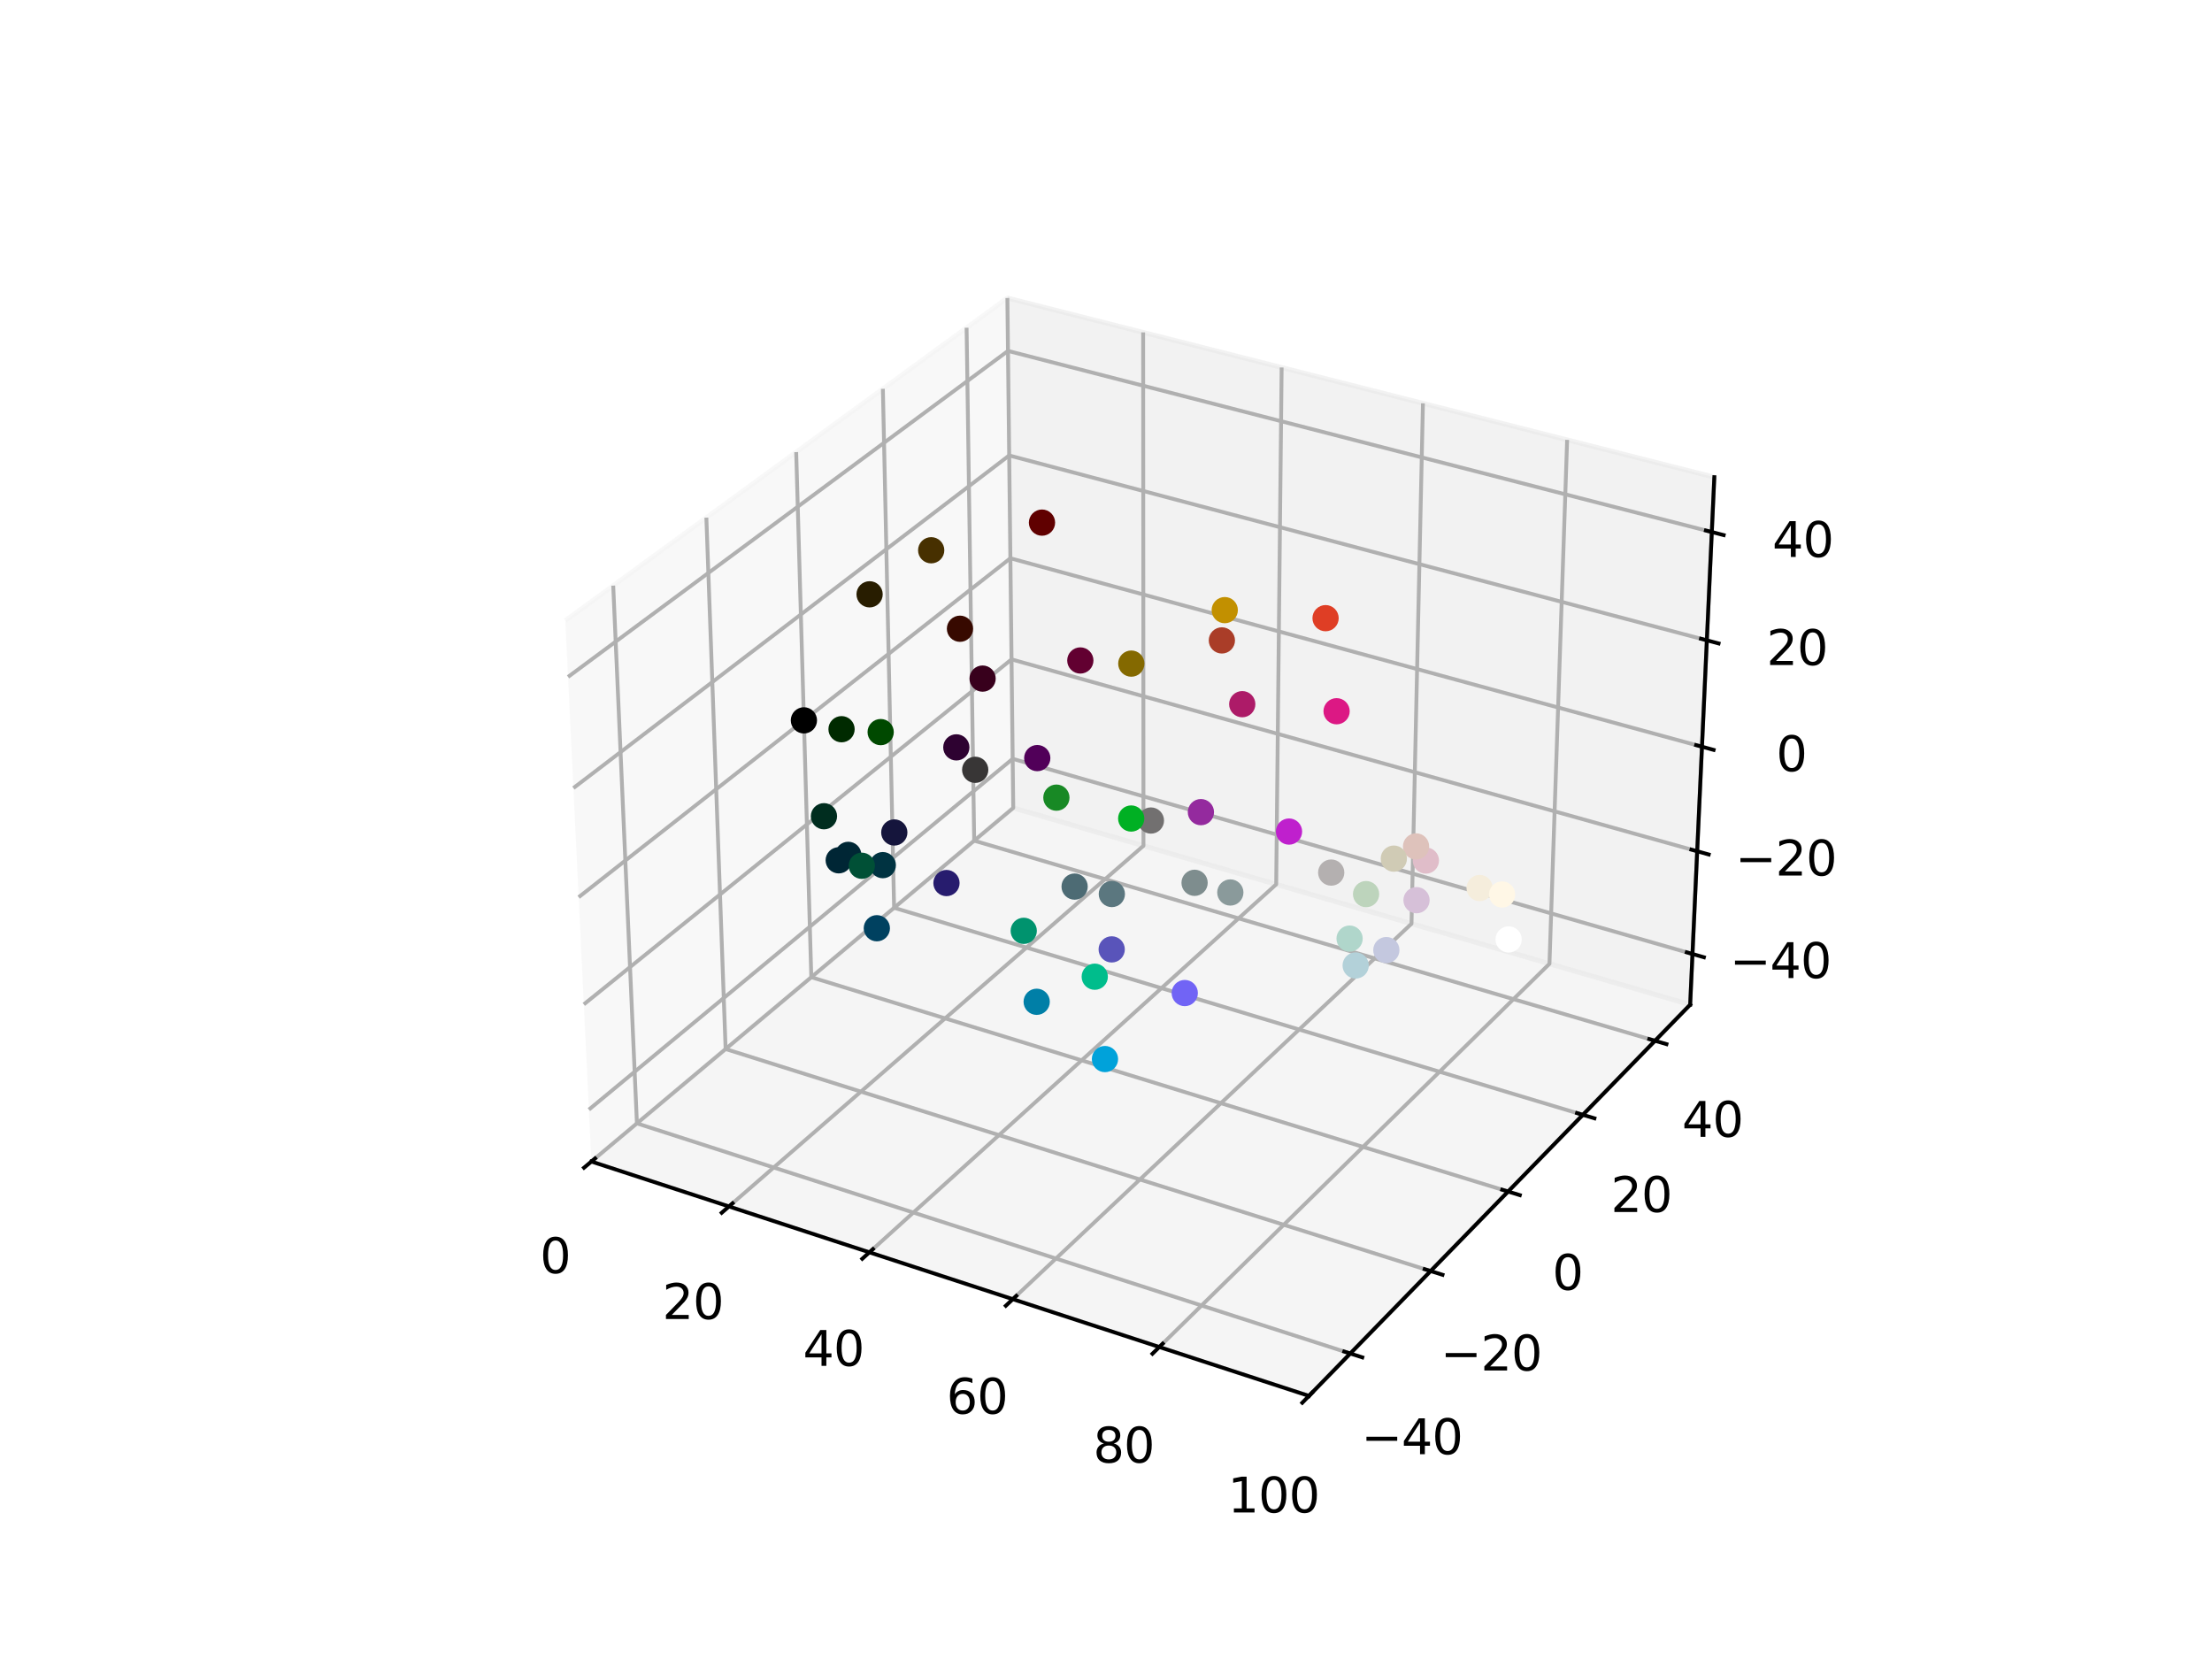 <?xml version="1.0" encoding="utf-8" standalone="no"?>
<!DOCTYPE svg PUBLIC "-//W3C//DTD SVG 1.1//EN"
  "http://www.w3.org/Graphics/SVG/1.1/DTD/svg11.dtd">
<svg xmlns:xlink="http://www.w3.org/1999/xlink" width="460.8pt" height="345.6pt" viewBox="0 0 460.8 345.6" xmlns="http://www.w3.org/2000/svg" version="1.1">
 <defs>
  <style type="text/css">*{stroke-linejoin: round; stroke-linecap: butt}</style>
 </defs>
 <g id="figure_1">
  <g id="patch_1">
   <path d="M 0 345.6 
L 460.8 345.6 
L 460.8 0 
L 0 0 
z
" style="fill: #ffffff"/>
  </g>
  <g id="patch_2">
   <path d="M 103.104 307.584 
L 369.216 307.584 
L 369.216 41.472 
L 103.104 41.472 
z
" style="fill: #ffffff"/>
  </g>
  <g id="pane3d_1">
   <g id="patch_3">
    <path d="M 123.197 241.969 
L 211.076 168.307 
L 209.855 62.074 
L 117.77 129.273 
" style="fill: #f2f2f2; opacity: 0.5; stroke: #f2f2f2; stroke-linejoin: miter"/>
   </g>
  </g>
  <g id="pane3d_2">
   <g id="patch_4">
    <path d="M 211.076 168.307 
L 352.09 209.295 
L 357.123 99.402 
L 209.855 62.074 
" style="fill: #e6e6e6; opacity: 0.5; stroke: #e6e6e6; stroke-linejoin: miter"/>
   </g>
  </g>
  <g id="pane3d_3">
   <g id="patch_5">
    <path d="M 123.197 241.969 
L 272.679 290.79 
L 352.09 209.295 
L 211.076 168.307 
" style="fill: #ececec; opacity: 0.5; stroke: #ececec; stroke-linejoin: miter"/>
   </g>
  </g>
  <g id="grid3d_1">
   <g id="Line3DCollection_1">
    <path d="M 123.197 241.969 
L 211.076 168.307 
L 209.855 62.074 
" style="fill: none; stroke: #b0b0b0; stroke-width: 0.8"/>
    <path d="M 151.852 251.328 
L 238.205 176.193 
L 238.138 69.243 
" style="fill: none; stroke: #b0b0b0; stroke-width: 0.8"/>
    <path d="M 181.108 260.883 
L 265.855 184.229 
L 266.989 76.556 
" style="fill: none; stroke: #b0b0b0; stroke-width: 0.8"/>
    <path d="M 210.985 270.641 
L 294.042 192.422 
L 296.424 84.017 
" style="fill: none; stroke: #b0b0b0; stroke-width: 0.8"/>
    <path d="M 241.502 280.607 
L 322.781 200.776 
L 326.463 91.631 
" style="fill: none; stroke: #b0b0b0; stroke-width: 0.8"/>
    <path d="M 272.679 290.79 
L 352.09 209.295 
L 357.123 99.402 
" style="fill: none; stroke: #b0b0b0; stroke-width: 0.8"/>
   </g>
  </g>
  <g id="grid3d_2">
   <g id="Line3DCollection_2">
    <path d="M 127.743 121.995 
L 132.683 234.018 
L 281.285 281.959 
" style="fill: none; stroke: #b0b0b0; stroke-width: 0.8"/>
    <path d="M 147.147 107.835 
L 151.16 218.53 
L 298.024 264.78 
" style="fill: none; stroke: #b0b0b0; stroke-width: 0.8"/>
    <path d="M 165.861 94.179 
L 169.008 203.57 
L 314.164 248.217 
" style="fill: none; stroke: #b0b0b0; stroke-width: 0.8"/>
    <path d="M 183.92 81 
L 186.258 189.11 
L 329.735 232.237 
" style="fill: none; stroke: #b0b0b0; stroke-width: 0.8"/>
    <path d="M 201.358 68.274 
L 202.94 175.128 
L 344.767 216.81 
" style="fill: none; stroke: #b0b0b0; stroke-width: 0.8"/>
   </g>
  </g>
  <g id="grid3d_3">
   <g id="Line3DCollection_3">
    <path d="M 352.574 198.731 
L 210.959 158.076 
L 122.676 231.153 
" style="fill: none; stroke: #b0b0b0; stroke-width: 0.8"/>
    <path d="M 353.554 177.329 
L 210.72 137.36 
L 121.621 209.228 
" style="fill: none; stroke: #b0b0b0; stroke-width: 0.8"/>
    <path d="M 354.551 155.552 
L 210.478 116.298 
L 120.545 186.903 
" style="fill: none; stroke: #b0b0b0; stroke-width: 0.8"/>
    <path d="M 355.566 133.39 
L 210.232 94.882 
L 119.451 164.169 
" style="fill: none; stroke: #b0b0b0; stroke-width: 0.8"/>
    <path d="M 356.599 110.833 
L 209.981 73.103 
L 118.336 141.013 
" style="fill: none; stroke: #b0b0b0; stroke-width: 0.8"/>
   </g>
  </g>
  <g id="axis3d_1">
   <g id="line2d_1">
    <path d="M 123.197 241.969 
L 272.679 290.79 
" style="fill: none; stroke: #000000; stroke-width: 0.8; stroke-linecap: square"/>
   </g>
   <g id="xtick_1">
    <g id="line2d_2">
     <path d="M 123.962 241.328 
L 121.664 243.255 
" style="fill: none; stroke: #000000; stroke-width: 0.8; stroke-linecap: square"/>
    </g>
    <g id="text_1">
     <!-- 0 -->
     <g transform="translate(112.478 265.216) scale(0.1 -0.1)">
      <defs>
       <path id="DejaVuSans-30" d="M 2034 4250 
Q 1547 4250 1301 3770 
Q 1056 3291 1056 2328 
Q 1056 1369 1301 889 
Q 1547 409 2034 409 
Q 2525 409 2770 889 
Q 3016 1369 3016 2328 
Q 3016 3291 2770 3770 
Q 2525 4250 2034 4250 
z
M 2034 4750 
Q 2819 4750 3233 4129 
Q 3647 3509 3647 2328 
Q 3647 1150 3233 529 
Q 2819 -91 2034 -91 
Q 1250 -91 836 529 
Q 422 1150 422 2328 
Q 422 3509 836 4129 
Q 1250 4750 2034 4750 
z
" transform="scale(0.016)"/>
      </defs>
      <use xlink:href="#DejaVuSans-30"/>
     </g>
    </g>
   </g>
   <g id="xtick_2">
    <g id="line2d_3">
     <path d="M 152.605 250.673 
L 150.344 252.64 
" style="fill: none; stroke: #000000; stroke-width: 0.8; stroke-linecap: square"/>
    </g>
    <g id="text_2">
     <!-- 20 -->
     <g transform="translate(137.981 274.773) scale(0.1 -0.1)">
      <defs>
       <path id="DejaVuSans-32" d="M 1228 531 
L 3431 531 
L 3431 0 
L 469 0 
L 469 531 
Q 828 903 1448 1529 
Q 2069 2156 2228 2338 
Q 2531 2678 2651 2914 
Q 2772 3150 2772 3378 
Q 2772 3750 2511 3984 
Q 2250 4219 1831 4219 
Q 1534 4219 1204 4116 
Q 875 4013 500 3803 
L 500 4441 
Q 881 4594 1212 4672 
Q 1544 4750 1819 4750 
Q 2544 4750 2975 4387 
Q 3406 4025 3406 3419 
Q 3406 3131 3298 2873 
Q 3191 2616 2906 2266 
Q 2828 2175 2409 1742 
Q 1991 1309 1228 531 
z
" transform="scale(0.016)"/>
      </defs>
      <use xlink:href="#DejaVuSans-32"/>
      <use xlink:href="#DejaVuSans-30" x="63.623"/>
     </g>
    </g>
   </g>
   <g id="xtick_3">
    <g id="line2d_4">
     <path d="M 181.847 260.215 
L 179.627 262.223 
" style="fill: none; stroke: #000000; stroke-width: 0.8; stroke-linecap: square"/>
    </g>
    <g id="text_3">
     <!-- 40 -->
     <g transform="translate(167.268 284.531) scale(0.1 -0.1)">
      <defs>
       <path id="DejaVuSans-34" d="M 2419 4116 
L 825 1625 
L 2419 1625 
L 2419 4116 
z
M 2253 4666 
L 3047 4666 
L 3047 1625 
L 3713 1625 
L 3713 1100 
L 3047 1100 
L 3047 0 
L 2419 0 
L 2419 1100 
L 313 1100 
L 313 1709 
L 2253 4666 
z
" transform="scale(0.016)"/>
      </defs>
      <use xlink:href="#DejaVuSans-34"/>
      <use xlink:href="#DejaVuSans-30" x="63.623"/>
     </g>
    </g>
   </g>
   <g id="xtick_4">
    <g id="line2d_5">
     <path d="M 211.71 269.958 
L 209.532 272.009 
" style="fill: none; stroke: #000000; stroke-width: 0.8; stroke-linecap: square"/>
    </g>
    <g id="text_4">
     <!-- 60 -->
     <g transform="translate(197.179 294.497) scale(0.1 -0.1)">
      <defs>
       <path id="DejaVuSans-36" d="M 2113 2584 
Q 1688 2584 1439 2293 
Q 1191 2003 1191 1497 
Q 1191 994 1439 701 
Q 1688 409 2113 409 
Q 2538 409 2786 701 
Q 3034 994 3034 1497 
Q 3034 2003 2786 2293 
Q 2538 2584 2113 2584 
z
M 3366 4563 
L 3366 3988 
Q 3128 4100 2886 4159 
Q 2644 4219 2406 4219 
Q 1781 4219 1451 3797 
Q 1122 3375 1075 2522 
Q 1259 2794 1537 2939 
Q 1816 3084 2150 3084 
Q 2853 3084 3261 2657 
Q 3669 2231 3669 1497 
Q 3669 778 3244 343 
Q 2819 -91 2113 -91 
Q 1303 -91 875 529 
Q 447 1150 447 2328 
Q 447 3434 972 4092 
Q 1497 4750 2381 4750 
Q 2619 4750 2861 4703 
Q 3103 4656 3366 4563 
z
" transform="scale(0.016)"/>
      </defs>
      <use xlink:href="#DejaVuSans-36"/>
      <use xlink:href="#DejaVuSans-30" x="63.623"/>
     </g>
    </g>
   </g>
   <g id="xtick_5">
    <g id="line2d_6">
     <path d="M 242.212 279.91 
L 240.078 282.005 
" style="fill: none; stroke: #000000; stroke-width: 0.8; stroke-linecap: square"/>
    </g>
    <g id="text_5">
     <!-- 80 -->
     <g transform="translate(227.734 304.677) scale(0.1 -0.1)">
      <defs>
       <path id="DejaVuSans-38" d="M 2034 2216 
Q 1584 2216 1326 1975 
Q 1069 1734 1069 1313 
Q 1069 891 1326 650 
Q 1584 409 2034 409 
Q 2484 409 2743 651 
Q 3003 894 3003 1313 
Q 3003 1734 2745 1975 
Q 2488 2216 2034 2216 
z
M 1403 2484 
Q 997 2584 770 2862 
Q 544 3141 544 3541 
Q 544 4100 942 4425 
Q 1341 4750 2034 4750 
Q 2731 4750 3128 4425 
Q 3525 4100 3525 3541 
Q 3525 3141 3298 2862 
Q 3072 2584 2669 2484 
Q 3125 2378 3379 2068 
Q 3634 1759 3634 1313 
Q 3634 634 3220 271 
Q 2806 -91 2034 -91 
Q 1263 -91 848 271 
Q 434 634 434 1313 
Q 434 1759 690 2068 
Q 947 2378 1403 2484 
z
M 1172 3481 
Q 1172 3119 1398 2916 
Q 1625 2713 2034 2713 
Q 2441 2713 2670 2916 
Q 2900 3119 2900 3481 
Q 2900 3844 2670 4047 
Q 2441 4250 2034 4250 
Q 1625 4250 1398 4047 
Q 1172 3844 1172 3481 
z
" transform="scale(0.016)"/>
      </defs>
      <use xlink:href="#DejaVuSans-38"/>
      <use xlink:href="#DejaVuSans-30" x="63.623"/>
     </g>
    </g>
   </g>
   <g id="xtick_6">
    <g id="line2d_7">
     <path d="M 273.374 290.078 
L 271.287 292.218 
" style="fill: none; stroke: #000000; stroke-width: 0.8; stroke-linecap: square"/>
    </g>
    <g id="text_6">
     <!-- 100 -->
     <g transform="translate(255.772 315.078) scale(0.1 -0.1)">
      <defs>
       <path id="DejaVuSans-31" d="M 794 531 
L 1825 531 
L 1825 4091 
L 703 3866 
L 703 4441 
L 1819 4666 
L 2450 4666 
L 2450 531 
L 3481 531 
L 3481 0 
L 794 0 
L 794 531 
z
" transform="scale(0.016)"/>
      </defs>
      <use xlink:href="#DejaVuSans-31"/>
      <use xlink:href="#DejaVuSans-30" x="63.623"/>
      <use xlink:href="#DejaVuSans-30" x="127.246"/>
     </g>
    </g>
   </g>
  </g>
  <g id="axis3d_2">
   <g id="line2d_8">
    <path d="M 352.09 209.295 
L 272.679 290.79 
" style="fill: none; stroke: #000000; stroke-width: 0.8; stroke-linecap: square"/>
   </g>
   <g id="xtick_7">
    <g id="line2d_9">
     <path d="M 280.032 281.555 
L 283.792 282.768 
" style="fill: none; stroke: #000000; stroke-width: 0.8; stroke-linecap: square"/>
    </g>
    <g id="text_7">
     <!-- −40 -->
     <g transform="translate(283.571 302.933) scale(0.1 -0.1)">
      <defs>
       <path id="DejaVuSans-2212" d="M 678 2272 
L 4684 2272 
L 4684 1741 
L 678 1741 
L 678 2272 
z
" transform="scale(0.016)"/>
      </defs>
      <use xlink:href="#DejaVuSans-2212"/>
      <use xlink:href="#DejaVuSans-34" x="83.789"/>
      <use xlink:href="#DejaVuSans-30" x="147.412"/>
     </g>
    </g>
   </g>
   <g id="xtick_8">
    <g id="line2d_10">
     <path d="M 296.788 264.391 
L 300.5 265.56 
" style="fill: none; stroke: #000000; stroke-width: 0.8; stroke-linecap: square"/>
    </g>
    <g id="text_8">
     <!-- −20 -->
     <g transform="translate(300.086 285.5) scale(0.1 -0.1)">
      <use xlink:href="#DejaVuSans-2212"/>
      <use xlink:href="#DejaVuSans-32" x="83.789"/>
      <use xlink:href="#DejaVuSans-30" x="147.412"/>
     </g>
    </g>
   </g>
   <g id="xtick_9">
    <g id="line2d_11">
     <path d="M 312.943 247.842 
L 316.608 248.969 
" style="fill: none; stroke: #000000; stroke-width: 0.8; stroke-linecap: square"/>
    </g>
    <g id="text_9">
     <!-- 0 -->
     <g transform="translate(323.38 268.692) scale(0.1 -0.1)">
      <use xlink:href="#DejaVuSans-30"/>
     </g>
    </g>
   </g>
   <g id="xtick_10">
    <g id="line2d_12">
     <path d="M 328.529 231.875 
L 332.149 232.963 
" style="fill: none; stroke: #000000; stroke-width: 0.8; stroke-linecap: square"/>
    </g>
    <g id="text_10">
     <!-- 20 -->
     <g transform="translate(335.56 252.477) scale(0.1 -0.1)">
      <use xlink:href="#DejaVuSans-32"/>
      <use xlink:href="#DejaVuSans-30" x="63.623"/>
     </g>
    </g>
   </g>
   <g id="xtick_11">
    <g id="line2d_13">
     <path d="M 343.577 216.46 
L 347.152 217.511 
" style="fill: none; stroke: #000000; stroke-width: 0.8; stroke-linecap: square"/>
    </g>
    <g id="text_11">
     <!-- 40 -->
     <g transform="translate(350.39 236.822) scale(0.1 -0.1)">
      <use xlink:href="#DejaVuSans-34"/>
      <use xlink:href="#DejaVuSans-30" x="63.623"/>
     </g>
    </g>
   </g>
  </g>
  <g id="axis3d_3">
   <g id="line2d_14">
    <path d="M 352.09 209.295 
L 357.123 99.402 
" style="fill: none; stroke: #000000; stroke-width: 0.8; stroke-linecap: square"/>
   </g>
   <g id="xtick_12">
    <g id="line2d_15">
     <path d="M 351.385 198.39 
L 354.955 199.415 
" style="fill: none; stroke: #000000; stroke-width: 0.8; stroke-linecap: square"/>
    </g>
    <g id="text_12">
     <!-- −40 -->
     <g transform="translate(360.347 203.745) scale(0.1 -0.1)">
      <use xlink:href="#DejaVuSans-2212"/>
      <use xlink:href="#DejaVuSans-34" x="83.789"/>
      <use xlink:href="#DejaVuSans-30" x="147.412"/>
     </g>
    </g>
   </g>
   <g id="xtick_13">
    <g id="line2d_16">
     <path d="M 352.355 176.994 
L 355.956 178.001 
" style="fill: none; stroke: #000000; stroke-width: 0.8; stroke-linecap: square"/>
    </g>
    <g id="text_13">
     <!-- −20 -->
     <g transform="translate(361.483 182.386) scale(0.1 -0.1)">
      <use xlink:href="#DejaVuSans-2212"/>
      <use xlink:href="#DejaVuSans-32" x="83.789"/>
      <use xlink:href="#DejaVuSans-30" x="147.412"/>
     </g>
    </g>
   </g>
   <g id="xtick_14">
    <g id="line2d_17">
     <path d="M 353.341 155.222 
L 356.975 156.213 
" style="fill: none; stroke: #000000; stroke-width: 0.8; stroke-linecap: square"/>
    </g>
    <g id="text_14">
     <!-- 0 -->
     <g transform="translate(370.01 160.653) scale(0.1 -0.1)">
      <use xlink:href="#DejaVuSans-30"/>
     </g>
    </g>
   </g>
   <g id="xtick_15">
    <g id="line2d_18">
     <path d="M 354.345 133.066 
L 358.012 134.038 
" style="fill: none; stroke: #000000; stroke-width: 0.8; stroke-linecap: square"/>
    </g>
    <g id="text_15">
     <!-- 20 -->
     <g transform="translate(368.005 138.538) scale(0.1 -0.1)">
      <use xlink:href="#DejaVuSans-32"/>
      <use xlink:href="#DejaVuSans-30" x="63.623"/>
     </g>
    </g>
   </g>
   <g id="xtick_16">
    <g id="line2d_19">
     <path d="M 355.366 110.515 
L 359.068 111.468 
" style="fill: none; stroke: #000000; stroke-width: 0.8; stroke-linecap: square"/>
    </g>
    <g id="text_16">
     <!-- 40 -->
     <g transform="translate(369.202 116.029) scale(0.1 -0.1)">
      <use xlink:href="#DejaVuSans-34"/>
      <use xlink:href="#DejaVuSans-30" x="63.623"/>
     </g>
    </g>
   </g>
  </g>
  <g id="axes_1">
   <g id="Path3DCollection_1">
    <defs>
     <path id="C0_0_ad683f335a" d="M 0 2.236 
C 0.593 2.236 1.162 2 1.581 1.581 
C 2 1.162 2.236 0.593 2.236 -0 
C 2.236 -0.593 2 -1.162 1.581 -1.581 
C 1.162 -2 0.593 -2.236 0 -2.236 
C -0.593 -2.236 -1.162 -2 -1.581 -1.581 
C -2 -1.162 -2.236 -0.593 -2.236 0 
C -2.236 0.593 -2 1.162 -1.581 1.581 
C -1.162 2 -0.593 2.236 0 2.236 
z
"/>
    </defs>
    <g clip-path="url(#p8b938a8dc0)">
     <use xlink:href="#C0_0_ad683f335a" x="225.052" y="137.589" style="fill: #620031; stroke: #620031"/>
    </g>
    <g clip-path="url(#p8b938a8dc0)">
     <use xlink:href="#C0_0_ad683f335a" x="216.079" y="157.926" style="fill: #510059; stroke: #510059"/>
    </g>
    <g clip-path="url(#p8b938a8dc0)">
     <use xlink:href="#C0_0_ad683f335a" x="204.691" y="141.364" style="fill: #38001c; stroke: #38001c"/>
    </g>
    <g clip-path="url(#p8b938a8dc0)">
     <use xlink:href="#C0_0_ad683f335a" x="199.221" y="155.691" style="fill: #2e0231; stroke: #2e0231"/>
    </g>
    <g clip-path="url(#p8b938a8dc0)">
     <use xlink:href="#C0_0_ad683f335a" x="268.525" y="173.23" style="fill: #bf20cd; stroke: #bf20cd"/>
    </g>
    <g clip-path="url(#p8b938a8dc0)">
     <use xlink:href="#C0_0_ad683f335a" x="250.17" y="169.184" style="fill: #942a9e; stroke: #942a9e"/>
    </g>
    <g clip-path="url(#p8b938a8dc0)">
     <use xlink:href="#C0_0_ad683f335a" x="258.783" y="146.693" style="fill: #ad1b68; stroke: #ad1b68"/>
    </g>
    <g clip-path="url(#p8b938a8dc0)">
     <use xlink:href="#C0_0_ad683f335a" x="278.437" y="148.165" style="fill: #dc1884; stroke: #dc1884"/>
    </g>
    <g clip-path="url(#p8b938a8dc0)">
     <use xlink:href="#C0_0_ad683f335a" x="197.167" y="183.955" style="fill: #271c6e; stroke: #271c6e"/>
    </g>
    <g clip-path="url(#p8b938a8dc0)">
     <use xlink:href="#C0_0_ad683f335a" x="186.298" y="173.418" style="fill: #15153c; stroke: #15153c"/>
    </g>
    <g clip-path="url(#p8b938a8dc0)">
     <use xlink:href="#C0_0_ad683f335a" x="199.98" y="130.978" style="fill: #370900; stroke: #370900"/>
    </g>
    <g clip-path="url(#p8b938a8dc0)">
     <use xlink:href="#C0_0_ad683f335a" x="167.469" y="150.064" style="stroke: #000000"/>
    </g>
    <g clip-path="url(#p8b938a8dc0)">
     <use xlink:href="#C0_0_ad683f335a" x="217.066" y="108.871" style="fill: #600000; stroke: #600000"/>
    </g>
    <g clip-path="url(#p8b938a8dc0)">
     <use xlink:href="#C0_0_ad683f335a" x="231.587" y="197.775" style="fill: #5954ba; stroke: #5954ba"/>
    </g>
    <g clip-path="url(#p8b938a8dc0)">
     <use xlink:href="#C0_0_ad683f335a" x="254.537" y="133.41" style="fill: #aa3d28; stroke: #aa3d28"/>
    </g>
    <g clip-path="url(#p8b938a8dc0)">
     <use xlink:href="#C0_0_ad683f335a" x="246.807" y="206.87" style="fill: #7164f5; stroke: #7164f5"/>
    </g>
    <g clip-path="url(#p8b938a8dc0)">
     <use xlink:href="#C0_0_ad683f335a" x="276.142" y="128.777" style="fill: #df3e25; stroke: #df3e25"/>
    </g>
    <g clip-path="url(#p8b938a8dc0)">
     <use xlink:href="#C0_0_ad683f335a" x="203.153" y="160.365" style="fill: #383636; stroke: #383636"/>
    </g>
    <g clip-path="url(#p8b938a8dc0)">
     <use xlink:href="#C0_0_ad683f335a" x="176.708" y="178.082" style="fill: #002735; stroke: #002735"/>
    </g>
    <g clip-path="url(#p8b938a8dc0)">
     <use xlink:href="#C0_0_ad683f335a" x="174.721" y="179.216" style="fill: #002635; stroke: #002635"/>
    </g>
    <g clip-path="url(#p8b938a8dc0)">
     <use xlink:href="#C0_0_ad683f335a" x="183.903" y="180.224" style="fill: #003341; stroke: #003341"/>
    </g>
    <g clip-path="url(#p8b938a8dc0)">
     <use xlink:href="#C0_0_ad683f335a" x="182.66" y="193.369" style="fill: #004160; stroke: #004160"/>
    </g>
    <g clip-path="url(#p8b938a8dc0)">
     <use xlink:href="#C0_0_ad683f335a" x="239.756" y="170.932" style="fill: #727070; stroke: #727070"/>
    </g>
    <g clip-path="url(#p8b938a8dc0)">
     <use xlink:href="#C0_0_ad683f335a" x="171.645" y="170.037" style="fill: #002d1f; stroke: #002d1f"/>
    </g>
    <g clip-path="url(#p8b938a8dc0)">
     <use xlink:href="#C0_0_ad683f335a" x="175.31" y="151.908" style="fill: #002a00; stroke: #002a00"/>
    </g>
    <g clip-path="url(#p8b938a8dc0)">
     <use xlink:href="#C0_0_ad683f335a" x="181.151" y="123.806" style="fill: #281d00; stroke: #281d00"/>
    </g>
    <g clip-path="url(#p8b938a8dc0)">
     <use xlink:href="#C0_0_ad683f335a" x="223.863" y="184.693" style="fill: #4d6b74; stroke: #4d6b74"/>
    </g>
    <g clip-path="url(#p8b938a8dc0)">
     <use xlink:href="#C0_0_ad683f335a" x="231.618" y="186.24" style="fill: #5b777f; stroke: #5b777f"/>
    </g>
    <g clip-path="url(#p8b938a8dc0)">
     <use xlink:href="#C0_0_ad683f335a" x="295.088" y="187.523" style="fill: #d6c0d8; stroke: #d6c0d8"/>
    </g>
    <g clip-path="url(#p8b938a8dc0)">
     <use xlink:href="#C0_0_ad683f335a" x="297.036" y="179.27" style="fill: #e0bdc9; stroke: #e0bdc9"/>
    </g>
    <g clip-path="url(#p8b938a8dc0)">
     <use xlink:href="#C0_0_ad683f335a" x="248.855" y="183.906" style="fill: #7e8d8e; stroke: #7e8d8e"/>
    </g>
    <g clip-path="url(#p8b938a8dc0)">
     <use xlink:href="#C0_0_ad683f335a" x="215.961" y="208.69" style="fill: #007fa7; stroke: #007fa7"/>
    </g>
    <g clip-path="url(#p8b938a8dc0)">
     <use xlink:href="#C0_0_ad683f335a" x="256.298" y="185.921" style="fill: #8a9a9b; stroke: #8a9a9b"/>
    </g>
    <g clip-path="url(#p8b938a8dc0)">
     <use xlink:href="#C0_0_ad683f335a" x="193.984" y="114.63" style="fill: #473000; stroke: #473000"/>
    </g>
    <g clip-path="url(#p8b938a8dc0)">
     <use xlink:href="#C0_0_ad683f335a" x="288.801" y="197.922" style="fill: #c4c8df; stroke: #c4c8df"/>
    </g>
    <g clip-path="url(#p8b938a8dc0)">
     <use xlink:href="#C0_0_ad683f335a" x="277.315" y="181.774" style="fill: #b4b0b0; stroke: #b4b0b0"/>
    </g>
    <g clip-path="url(#p8b938a8dc0)">
     <use xlink:href="#C0_0_ad683f335a" x="179.528" y="180.354" style="fill: #005036; stroke: #005036"/>
    </g>
    <g clip-path="url(#p8b938a8dc0)">
     <use xlink:href="#C0_0_ad683f335a" x="294.991" y="176.323" style="fill: #dec2bb; stroke: #dec2bb"/>
    </g>
    <g clip-path="url(#p8b938a8dc0)">
     <use xlink:href="#C0_0_ad683f335a" x="235.672" y="138.242" style="fill: #846900; stroke: #846900"/>
    </g>
    <g clip-path="url(#p8b938a8dc0)">
     <use xlink:href="#C0_0_ad683f335a" x="183.46" y="152.51" style="fill: #004900; stroke: #004900"/>
    </g>
    <g clip-path="url(#p8b938a8dc0)">
     <use xlink:href="#C0_0_ad683f335a" x="230.184" y="220.622" style="fill: #00a2da; stroke: #00a2da"/>
    </g>
    <g clip-path="url(#p8b938a8dc0)">
     <use xlink:href="#C0_0_ad683f335a" x="290.361" y="178.869" style="fill: #d0cbb5; stroke: #d0cbb5"/>
    </g>
    <g clip-path="url(#p8b938a8dc0)">
     <use xlink:href="#C0_0_ad683f335a" x="282.411" y="201.124" style="fill: #b3d1d9; stroke: #b3d1d9"/>
    </g>
    <g clip-path="url(#p8b938a8dc0)">
     <use xlink:href="#C0_0_ad683f335a" x="308.233" y="184.993" style="fill: #f5eddc; stroke: #f5eddc"/>
    </g>
    <g clip-path="url(#p8b938a8dc0)">
     <use xlink:href="#C0_0_ad683f335a" x="314.277" y="195.703" style="fill: #ffffff; stroke: #ffffff"/>
    </g>
    <g clip-path="url(#p8b938a8dc0)">
     <use xlink:href="#C0_0_ad683f335a" x="312.914" y="186.335" style="fill: #fff7e6; stroke: #fff7e6"/>
    </g>
    <g clip-path="url(#p8b938a8dc0)">
     <use xlink:href="#C0_0_ad683f335a" x="284.58" y="186.259" style="fill: #bdd4bc; stroke: #bdd4bc"/>
    </g>
    <g clip-path="url(#p8b938a8dc0)">
     <use xlink:href="#C0_0_ad683f335a" x="281.144" y="195.531" style="fill: #b0d6cb; stroke: #b0d6cb"/>
    </g>
    <g clip-path="url(#p8b938a8dc0)">
     <use xlink:href="#C0_0_ad683f335a" x="213.262" y="193.908" style="fill: #00936e; stroke: #00936e"/>
    </g>
    <g clip-path="url(#p8b938a8dc0)">
     <use xlink:href="#C0_0_ad683f335a" x="220.065" y="166.165" style="fill: #188925; stroke: #188925"/>
    </g>
    <g clip-path="url(#p8b938a8dc0)">
     <use xlink:href="#C0_0_ad683f335a" x="255.139" y="127.102" style="fill: #c29000; stroke: #c29000"/>
    </g>
    <g clip-path="url(#p8b938a8dc0)">
     <use xlink:href="#C0_0_ad683f335a" x="228.057" y="203.465" style="fill: #00bd8c; stroke: #00bd8c"/>
    </g>
    <g clip-path="url(#p8b938a8dc0)">
     <use xlink:href="#C0_0_ad683f335a" x="235.649" y="170.513" style="fill: #00b023; stroke: #00b023"/>
    </g>
   </g>
  </g>
 </g>
 <defs>
  <clipPath id="p8b938a8dc0">
   <rect x="103.104" y="41.472" width="266.112" height="266.112"/>
  </clipPath>
 </defs>
</svg>
